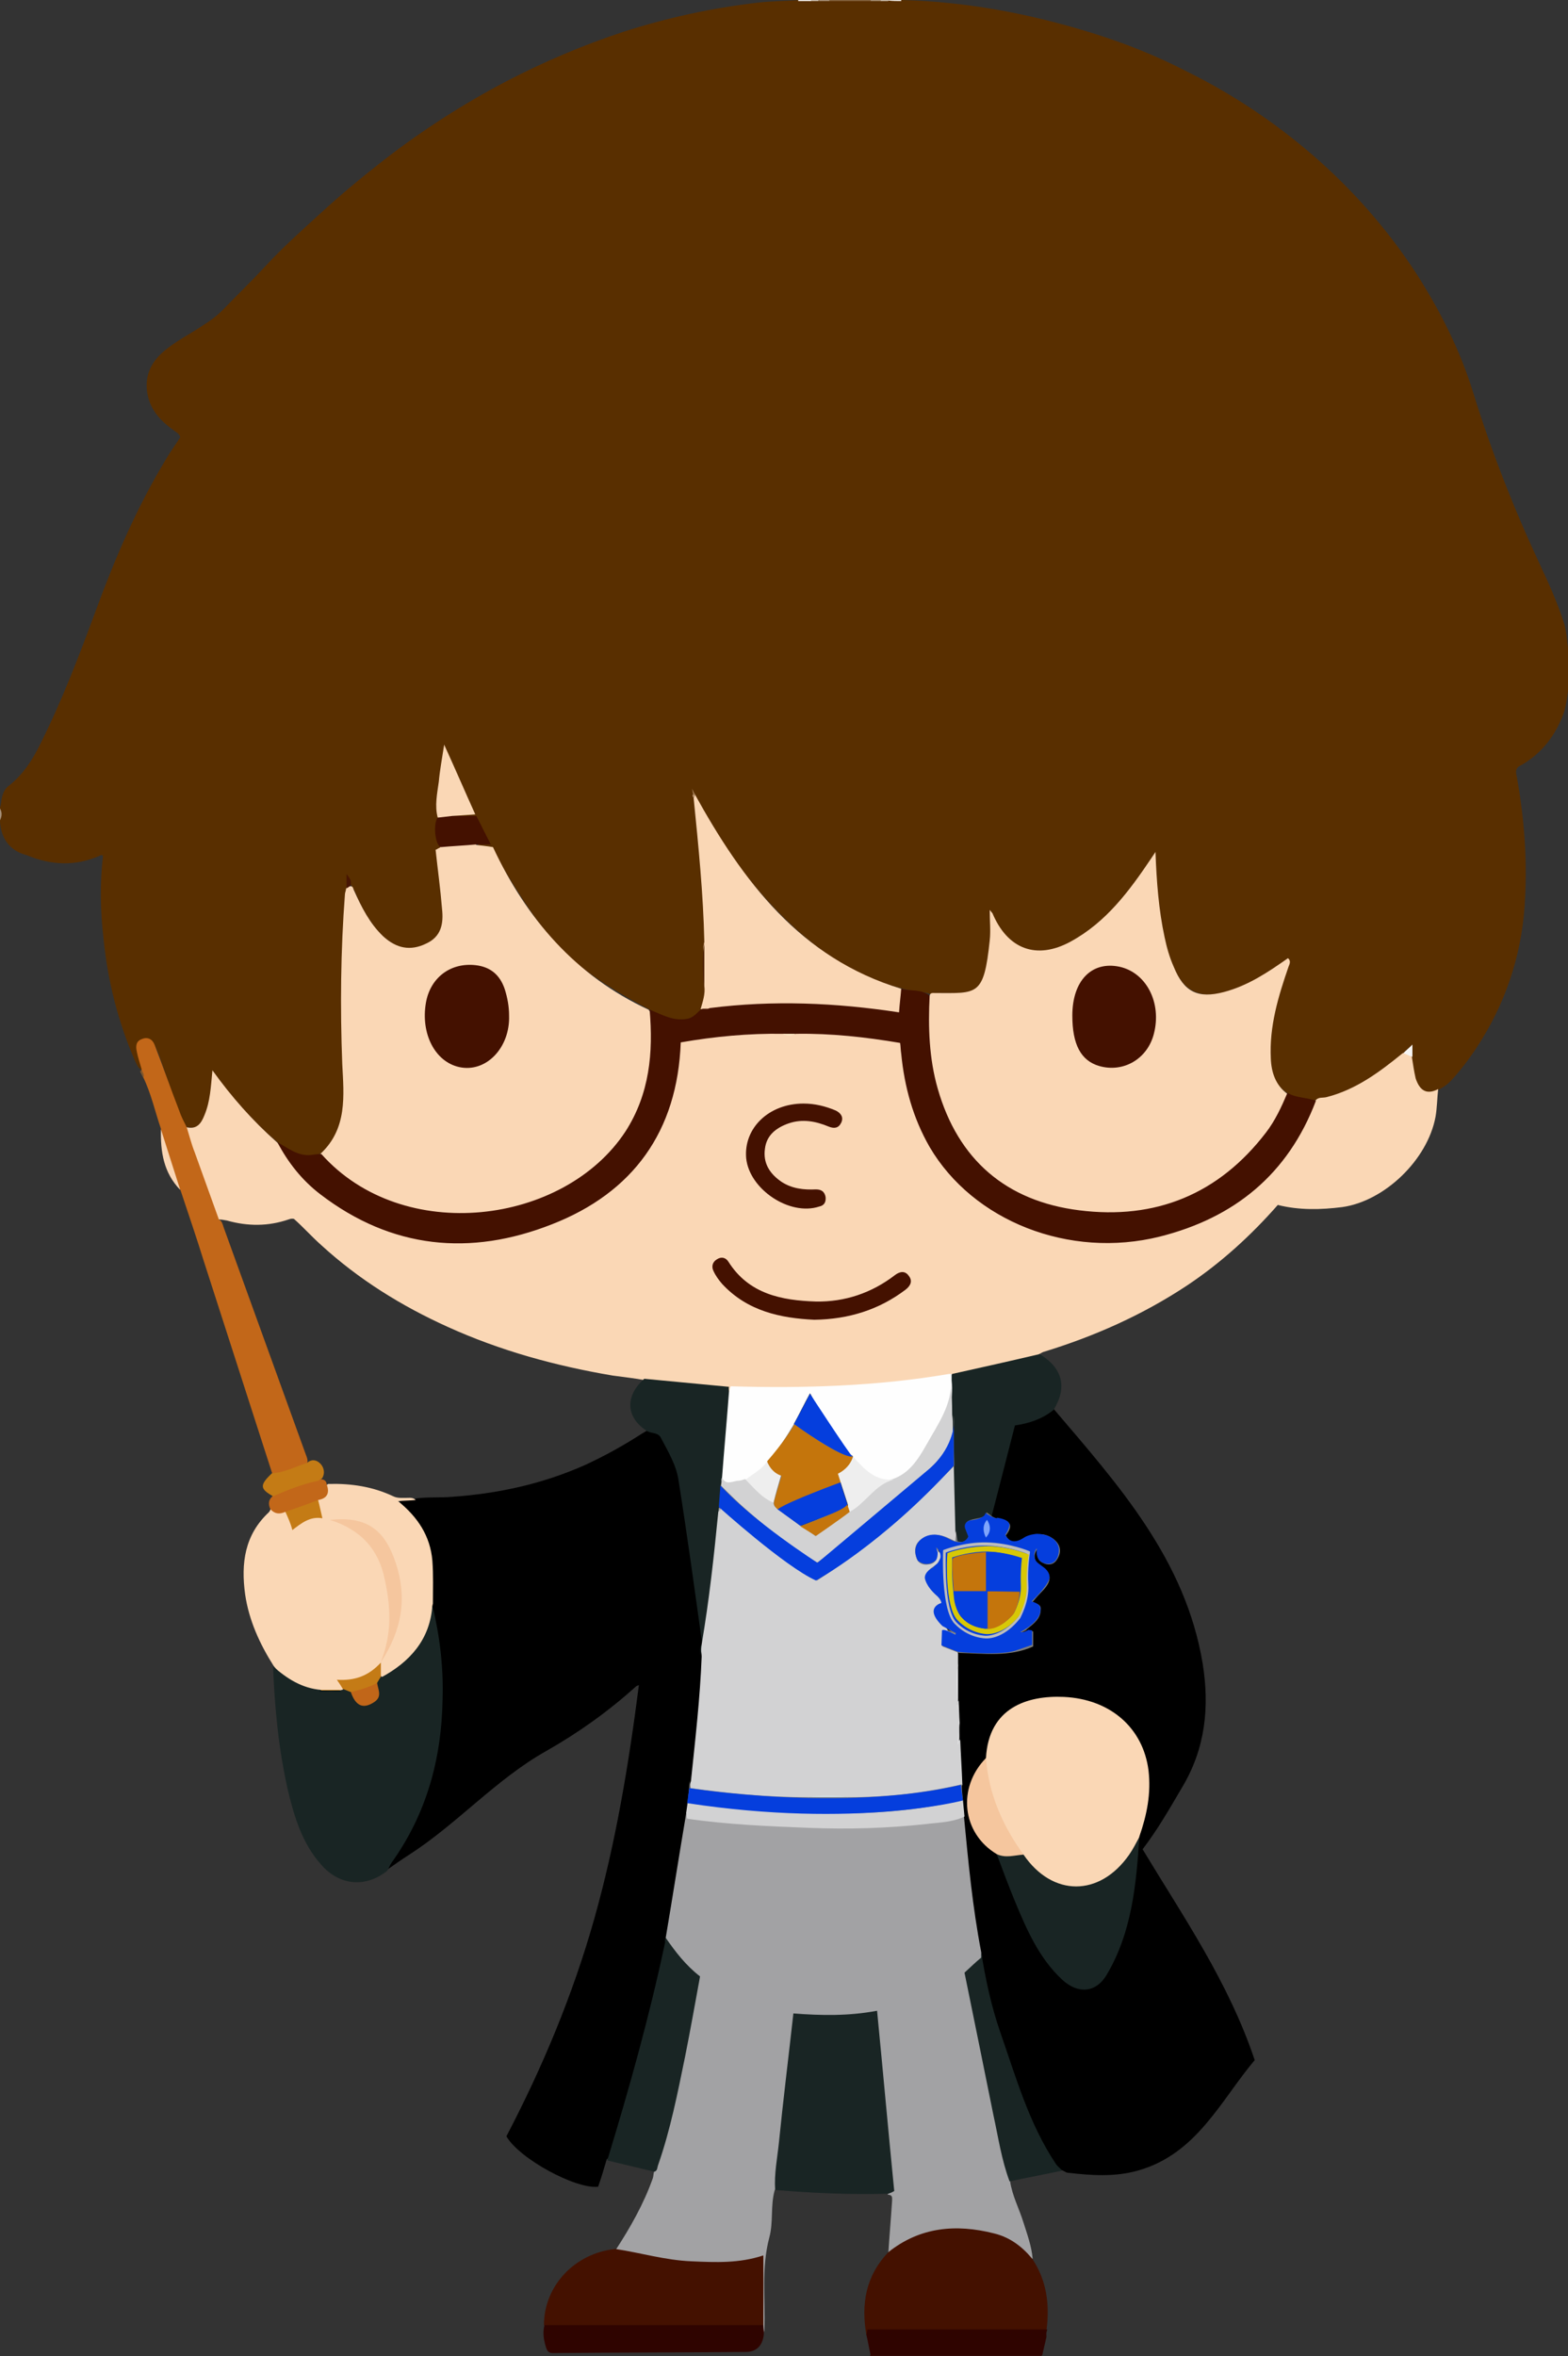 <?xml version="1.0" encoding="utf-8"?>
<!-- Generator: Adobe Illustrator 25.3.1, SVG Export Plug-In . SVG Version: 6.00 Build 0)  -->
<svg version="1.1" id="Layer_1__x2B__Hue_x2F_Saturation_1_xA0_Image_1_"
	 xmlns="http://www.w3.org/2000/svg" xmlns:xlink="http://www.w3.org/1999/xlink" x="0px" y="0px" viewBox="0 0 292.3 439.2"
	 style="enable-background:new 0 0 292.3 439.2;" xml:space="preserve">
<rect x="0" y="0" width="292.3" height="439.2" fill="#333333" stroke="none"/>
<style type="text/css">
	.st0{fill:#592F00;}
	.st1{fill:#340A06;}
	.st2{fill:#82623F;}
	.st3{fill:#F2EFEB;}
	.st4{fill:#F4F1EF;}
	.st5{fill:#A69078;}
	.st6{fill:#A48D74;}
	.st7{fill:#C9BCAC;}
	.st8{fill:#CBBEB0;}
	.st9{fill:#FAD7B5;}
	.st10{fill:#441100;}
	.st11{fill:#C26719;}
	.st12{fill:#4D2200;}
	.st13{fill:#F7F5F3;}
	.st14{fill:#471503;}
	.st15{fill:#80572C;}
	.st16{fill:#A47E55;}
	.st17{fill:#A2A2A4;}
	.st18{fill:#192524;}
	.st19{fill:#2F0400;}
	.st20{fill:#C47B15;}
	.st21{fill:#F9D6B5;}
	.st22{fill:#FEFEFE;}
	.st23{fill:#FEEAC6;}
	.st24{fill:#D2D2D3;}
	.st25{fill:#7B7B7B;}
	.st26{fill:#F5C69E;}
	.st27{fill:#C47B16;}
	.st28{fill:#C16619;}
	.st29{fill:#051517;}
	.st30{fill:#E3E3E4;}
	.st31{fill:#DFDFE0;}
	.st32{fill:#211917;}
	.st33{fill:#7A7A7A;}
	.st34{fill:#EEEEEE;}
	.st35{fill:#222222;}
	.st36{fill:#D4DFE3;}
	.st37{fill:#BCB7B6;}
	.st38{fill:#BFBAB8;}
	.st39{fill:#FCFCFC;}
	.st40{fill:#898989;}
	.st41{fill:#898988;}
	.st42{fill:#A1A1A1;}
	.st43{fill:#053EDD;}
	.st44{fill:#BCBCBC;}
	.st45{fill:#D8C805;}
	.st46{fill:#C4750C;}
	.st47{fill:#7EA5FC;}
</style>
<g>
	<g>
		<g>
			<path class="st0" d="M0,153.1c0-0.1,0-0.2,0-0.2c0.2-0.7,0.2-1.4,0-2.2c0-0.1,0-0.2,0-0.2c0.2-0.5,0.2-1.1,0.3-1.6
				c0.2-0.9,0.5-1.8,1.3-2.4c2.7-2.1,4.5-4.9,6-8c4-8,7.2-16.4,10.3-24.8c3.6-9.8,7.7-19.3,13.1-28.2c0.8-1.4,1.8-2.7,2.6-4
				c-0.2-0.7-0.7-0.9-1.1-1.2c-2.4-1.7-4.4-3.7-5-6.8c-0.6-3.2,0.5-5.8,2.9-7.9c2.3-2,5-3.3,7.5-5c1.3-0.8,2.5-1.7,3.6-2.8
				c2.6-2.7,5.3-5.3,7.9-8.1c3.2-3.5,6.8-6.7,10.3-9.9c3.8-3.5,7.8-6.8,11.9-10c7.1-5.5,14.7-10.4,22.7-14.6
				c7.1-3.7,14.4-6.8,22-9.3c8.1-2.6,16.4-4.4,24.9-5.4c2.7-0.3,5.3-0.3,8-0.5c0.7,0,1.5,0,2.2,0c0.5,0,1,0,1.5,0c0.7,0,1.3,0,2,0
				c2.5,0,5,0,7.4,0c0.7,0,1.3,0,2,0c0.5,0,1,0,1.5,0c0.7,0,1.5,0,2.2,0c12,0.3,23.7,2.5,35.1,6c6.2,1.9,12.3,4.3,18.1,7.3
				c8.5,4.2,16.3,9.4,23.5,15.6c7.5,6.5,14,13.9,19.4,22.2c4.4,6.9,8.1,14.2,10.5,22c3.4,11,7.6,21.7,12.5,32.2
				c1.7,3.6,3.3,7.2,4.5,11c0.5,1.7,0.5,3.4,0.8,5c0,2.3,0,4.6,0,7c-0.3,1.6-0.4,3.3-1,4.9c-1.5,3.9-3.9,7.1-7.6,9.3
				c-0.4,0.2-0.9,0.4-1.1,0.9s0,1.1,0.1,1.6c1.3,7.4,1.9,14.8,1.5,22.3c-0.4,9.5-3.1,18.4-8.1,26.5c-1.6,2.6-3.4,5.1-5.5,7.4
				c-0.7,0.8-1.5,1.4-2.5,1.9c-2.3,1-3.7,0.4-4.5-2.1c-0.4-1.3-0.5-2.6-0.7-3.9c-0.1-0.5,0.1-1-0.1-1.5c-0.5,0.1-0.8,0.5-1.2,0.8
				c-3.5,3-7.3,5.7-11.6,7.4c-1.6,0.6-3.2,1-4.8,1.3c-1.9-0.1-3.8-0.3-5.4-1.4c-2.6-1.7-3.2-4.3-3.3-7.1c-0.2-5.1,1.1-9.9,2.6-14.7
				c0.3-0.9,0.7-1.7,0.8-2.7c-0.6,0-0.9,0.3-1.2,0.6c-2.6,1.8-5.2,3.4-8.2,4.5c-1.7,0.6-3.3,1.1-5.1,1.1c-2.7,0-4.6-1.2-5.9-3.5
				c-1.7-3-2.4-6.2-3-9.6c-0.7-4.1-1-8.2-1.3-12.5c-0.8,1.2-1.5,2.2-2.3,3.3c-3.4,4.7-7.2,9.1-12.3,12.1c-1.6,0.9-3.2,1.6-5,1.9
				c-3.8,0.6-6.9-0.7-9.2-3.9c-0.5-0.7-1-1.6-1.4-2.5c0.1,2.9,0,5.7-0.5,8.4c-0.3,1.4-0.6,2.7-1.4,3.9c-0.6,1.1-1.6,1.7-2.9,1.9
				c-1.2,0.2-2.5,0.3-3.7,0.2c-1.1,0-2.2,0-3.2,0.2c-1.6-0.6-3.4-0.5-5.1-1c-8.3-2.1-15.3-6.6-21.4-12.5c-6.8-6.5-12.2-14-16.7-22.3
				c-0.2-0.4-0.4-0.7-0.5-1.1c-0.1,0.2,0.1,0.4,0.1,0.6c0.4,2.8,0.6,5.6,0.9,8.5c0.5,5.3,0.9,10.6,1.1,15.9c0,0.6,0,1.3-0.1,1.9
				c-0.4,2.7-0.3,5.3,0,8c0.3,1.6,0,3-0.7,4.5c-1.5,2-3.1,2.6-5.5,2.1c-1.6-0.4-3-0.9-4.4-1.7c-5.5-2.9-10.9-6.1-15.5-10.3
				c-2.6-2.4-4.7-5.2-6.7-8.1c-2.4-3.5-4.7-7.2-6.7-10.9c-0.5-0.9-1.1-1.1-2.1-1.1c-0.9,0-0.9,0-1.1-0.7c0.5-0.4,1.2-0.1,1.9-0.5
				c-0.7-1.4-1.3-2.9-2.1-4.1c-1.5-0.6-3,0.2-4.4-0.6c0.1-0.7,0.6-0.6,1.1-0.6c0.8-0.1,1.6,0.1,2.6-0.2c-1.5-3.7-3.4-7.2-4.9-10.9
				c-0.8,4-1.4,8-1.2,12c-0.5,1.8-0.2,3.6,0.4,5.4c-0.7,2.1,0,4.1,0.2,6.2c0.2,2.2,0.6,4.4,0.6,6.7c-0.1,4.6-4.8,7.7-9.1,5.8
				c-1.6-0.7-3-1.9-4.1-3.3c-1.4-1.8-2.6-3.8-3.5-6c-0.3-0.7-0.6-1.3-1-1.9c-0.3-0.4-0.1-0.9-0.4-1.4c0,0.8-0.1,1.5-0.1,2.3
				c-0.5,7.7-1,15.4-0.8,23.1c0.1,3.1,0.3,6.1,0.4,9.2c0.1,4,0.1,8.1-1.2,12c-0.6,1.8-1.4,3.5-3.1,4.5c-2.8,1.3-5.2,0.4-7.6-1.2
				c-0.3-0.2-0.6-0.5-1-0.7c-3.6-3-6.8-6.5-9.8-10.2c-0.6-0.8-1.3-1.5-1.8-2.4c-0.2,2.7-0.5,5.3-1.6,7.7c-0.8,1.8-1.9,2.4-3.6,2.1
				c-0.6-0.3-0.8-0.9-1-1.4c-1.3-3.6-2.6-7.2-3.8-10.8c-0.4-1.1-0.8-2.3-1.4-3.3c-0.4-0.7-1-1-1.8-0.7s-0.9,1-0.8,1.7
				c0.1,0.8,0.4,1.6,0.6,2.3c0.1,0.4,0.3,0.8,0.1,1.3c-0.1,0.2-0.3,0.3-0.5,0.2c-0.6-0.4-0.8-1-1.1-1.6c-3.2-7.3-5.1-14.9-5.9-22.8
				c-0.6-5.2-0.7-10.3-0.1-15.5c-0.3-0.2-0.4-0.1-0.6,0c-4.5,2-9.1,1.8-13.6-0.1C1.8,158.6,0.2,156.3,0,153.1z"/>
		</g>
		<g>
			<path class="st1" d="M194.2,439c0,0.1,0,0.1-0.1,0.2c-10.6,0-21.3,0-31.9,0c0-0.1,0-0.2,0-0.2c0.4-0.5,1-0.4,1.6-0.4
				c9.6,0,19.2,0,28.8,0C193.2,438.5,193.8,438.5,194.2,439z"/>
		</g>
		<g>
			<path class="st2" d="M162.3,0.2c-2.6,0-5.2,0-7.7,0c-0.1-0.1-0.1-0.1-0.1-0.2l0.1-0.1c2.6,0,5.1,0,7.7,0
				C162.3,0,162.3,0.1,162.3,0.2L162.3,0.2z"/>
		</g>
		<g>
			<path class="st3" d="M168,0c0,0.1,0,0.2,0,0.2c-0.8,0-1.6,0-2.4-0.1c-0.1,0-0.1-0.1-0.1-0.1l0.1-0.1C166.4,0,167.2,0,168,0z"/>
		</g>
		<g>
			<path class="st4" d="M148.8,0.2c0-0.1,0-0.2,0-0.2c0.8,0,1.6,0,2.4,0c0.1,0.1,0.1,0.1,0.1,0.1l-0.1,0.1
				C150.4,0.2,149.6,0.2,148.8,0.2z"/>
		</g>
		<g>
			<path class="st5" d="M0,150.7c0.4,0.7,0.4,1.4,0,2.2C0,152.2,0,151.4,0,150.7z"/>
		</g>
		<g>
			<path class="st6" d="M162.3,0.2c0-0.1,0-0.1,0-0.2c0.6,0,1.3,0,1.9,0c0.1,0,0.1,0.1,0.1,0.1s0,0.1-0.1,0.1
				C163.5,0.2,162.9,0.2,162.3,0.2z"/>
		</g>
		<g>
			<path class="st5" d="M154.6,0c0,0.1,0,0.1,0,0.2c-0.6,0-1.3,0-1.9,0c-0.1-0.1-0.1-0.1-0.1-0.1l0.1-0.1C153.3,0,153.9,0,154.6,0z"
				/>
		</g>
		<g>
			<path class="st7" d="M164.2,0.2c0-0.1,0-0.1,0-0.2c0.5,0,1,0,1.4,0c0,0.1,0,0.1,0,0.2C165.1,0.2,164.7,0.2,164.2,0.2z"/>
		</g>
		<g>
			<path class="st8" d="M152.6,0c0,0.1,0,0.1,0,0.2c-0.5,0-1,0-1.4,0c0-0.1,0-0.1,0-0.2C151.7,0,152.2,0,152.6,0z"/>
		</g>
		<g>
			<path class="st9" d="M268.1,203c-0.2,1.7-0.2,3.5-0.5,5.2c-1.5,8-9.5,15.7-17.4,16.8c-4,0.5-8,0.6-12-0.4
				c-5,5.7-10.6,10.8-16.9,15c-8.3,5.5-17.3,9.5-26.8,12.4c-0.3,0.1-0.5,0.3-0.8,0.4c-0.4,0.4-1,0.5-1.5,0.7c-5,1.3-9.9,2.5-15,3.4
				c-4.4,0.8-8.8,1.3-13.3,1.7c-8.6,0.9-17.3,0.7-25.9,0.7c-0.8,0-1.4,0.2-2,0.6c-0.4-0.1-0.5-0.5-0.9-0.8
				c-4.8-0.4-9.8-0.7-14.7-1.4c-2-0.4-4.1-0.6-6.2-0.9c-10.6-1.8-20.9-4.6-30.8-9.1c-8.6-3.9-16.5-8.8-23.5-15.2
				c-1.8-1.6-3.4-3.4-5.1-4.9c-0.4-0.1-0.7,0-1,0.1c-3.8,1.3-7.6,1.3-11.5,0.2c-0.5-0.1-1.1-0.2-1.7-0.2c-0.4-0.1-0.6-0.5-0.7-0.9
				c-1.9-5-3.7-10-5.4-15.1c-0.1-0.4-0.5-0.9,0.2-1.2c2,0.5,2.8-0.7,3.4-2.2c1.1-2.6,1.2-5.3,1.5-8.4c3.6,5,7.5,9.4,11.9,13.3
				c0.5,0.4,0.8,0.9,1.2,1.4c6.1,9.5,15.1,14.7,26.1,16.4c9.5,1.5,18.6,0.2,27.2-4.2c11.2-5.7,18.3-14.7,20-27.4
				c0.2-1.2,0.3-2.5,0.3-3.7c0.1-0.9,0.5-1.5,1.4-1.6c3.4-0.6,6.8-1,10.2-1.2c2.6-0.2,5.3-0.3,7.9-0.1c0.8,0.2,1.6,0.2,2.4,0
				c3-0.3,6.1,0,9.1,0.2c2.9,0.2,5.7,0.6,8.6,1.1c2,0.3,2.2,0.6,2.4,2.5c0.3,3.7,1.1,7.3,2.3,10.9c3.3,9.3,9.3,16.2,18.3,20.3
				c11.6,5.2,23.3,5.2,35,0.1c4.5-2,8.5-4.7,11.9-8.1c3.5-3.4,6.1-7.4,8.1-11.8c0.4-0.8,0.5-1.8,1.3-2.4c0.5-0.8,1.4-0.5,2.1-0.7
				c5.5-1.4,9.9-4.7,14.2-8.2c0.7,0,1.2,0.2,1.7,0.7c0.2,1.3,0.4,2.7,0.7,4C264.6,203.1,265.8,204.2,268.1,203z"/>
		</g>
		<g>
			<path class="st9" d="M88.8,157.5c0.9,0.1,1.9,0.2,3.1,0.4c6.2,13.3,15.4,24,29,30.3c0.6,0.7,0.5,1.5,0.6,2.3
				c0.3,5.6-0.2,11-2.4,16.2c-2.9,6.7-7.7,11.6-14.1,15c-6.4,3.5-13.4,5.1-20.7,4.8c-8.7-0.4-16.6-3.2-23.1-9.3
				c-0.6-0.6-1.4-1.1-1.5-2.1c5.1-4.7,4.4-10.9,4.1-16.8c-0.4-10.5-0.3-21.1,0.5-31.6c0-0.3,0.2-0.7,0.2-1c0.1-0.3,0.3-0.5,0.7-0.5
				c0.7-0.1,0.6,0.5,0.8,0.8c1.4,3.1,2.9,6.1,5.4,8.5c2.5,2.3,5.1,2.8,8,1.4c2.9-1.3,3.3-3.8,3-6.5c-0.3-3.7-0.8-7.3-1.2-11
				c0.3-0.1,0.5-0.3,0.8-0.4c0.2-0.3,0.5-0.4,0.8-0.4c1.6-0.3,3.3-0.3,4.9-0.4C88.2,157,88.5,157.1,88.8,157.5z"/>
		</g>
		<g>
			<path class="st9" d="M173.3,185.6c0.1-0.6,0.6-0.5,1-0.5c7.9,0,9.1,0.7,10.2-9.8c0.2-1.8,0-3.6,0-5.7c0.3,0.4,0.4,0.5,0.5,0.6
				c2.8,6.7,8.2,8.8,14.6,5.3c6.6-3.6,10.9-9.4,15-15.5c0.2-0.3,0.4-0.6,0.8-1.2c0.2,5.5,0.6,10.8,1.7,15.9c0.4,1.9,0.9,3.7,1.7,5.5
				c1.9,4.7,4.5,6,9.4,4.7c4.5-1.2,8.2-3.7,11.9-6.3c0.6,0.5,0.3,1.1,0.1,1.6c-1.9,5.5-3.6,11.1-3.3,17.1c0.1,2.6,0.9,5,3.1,6.6
				c0.2,0.8-0.2,1.4-0.5,2c-3.7,8.1-9.8,13.8-17.9,17.4c-5.1,2.2-10.5,3.4-16.1,3.3c-7.4-0.2-14.4-2.2-20.3-6.8
				c-4.9-3.8-8.2-8.8-10.2-14.6c-2-5.9-2.3-12-2.1-18.2C172.9,186.3,172.9,185.9,173.3,185.6z"/>
		</g>
		<g>
			<path class="st10" d="M173.3,185.6c-0.3,5.9-0.1,11.7,1.5,17.3c3.8,13.3,12.8,21,26.4,22.7c14.2,1.8,26-3,34.8-14.5
				c1.7-2.2,2.9-4.8,4-7.4c1.6,1,3.6,0.8,5.3,1.5c-5.2,13.7-15.2,21.8-29.1,25.3c-16.9,4.2-34.8-2.9-42.9-16.7
				c-3.1-5.4-4.7-11.2-5.3-17.4c-0.1-0.6-0.1-1.3-0.2-2c-6.5-1.1-12.9-1.8-19.4-1.7c-0.8,0.2-1.6,0.2-2.4,0
				c-6.4-0.1-12.8,0.5-19.1,1.6c-0.6,16.6-8.9,28-24,33.9c-15.2,6-29.9,4.6-43.2-5.6c-3.4-2.6-6-5.9-8-9.7c2,1.1,3.8,2.6,6.2,2.4
				c0.7-0.1,1.3-0.2,2-0.2c15.2,17.1,45.3,13.2,56.7-4.2c4.5-7,5.2-14.7,4.5-22.7c2.3,0.9,4.4,2.2,7,1.7c1.2-0.2,1.8-1.1,2.6-1.8
				c0.1-0.1,0.2-0.1,0.3-0.2c0.5-0.1,1.1-0.2,1.5-0.4c2.2-0.5,4.4-0.6,6.5-0.7c8.8-0.5,17.5-0.2,26.3,1.1c0.6,0.1,1.2,0.3,1.8,0.1
				c0.7-1.1-0.2-2.7,0.9-3.7C169.8,184.8,171.7,184.3,173.3,185.6z"/>
		</g>
		<g>
			<path class="st9" d="M168,184.3c-0.1,1.4-0.3,2.8-0.4,4.4c-11.8-1.8-23.5-2.3-35.3-0.8c-0.5,0.3-1,0-1.5,0.2h-0.1h-0.1
				c0.4-1.4,0.9-2.8,0.7-4.3c-0.1-1.6,0-3.3,0-4.9c0-1.1-0.4-2.2,0-3.3c-0.2-9-1.1-17.9-2-26.9c-0.1-0.3-0.4-0.6,0.2-0.7
				C138.5,164.3,149.2,178.6,168,184.3z"/>
		</g>
		<g>
			<path class="st11" d="M34.8,210.1c0.5,1.6,0.9,3.2,1.5,4.7c1.5,4.2,3,8.3,4.5,12.5c0.6,0.3,0.7,0.9,0.9,1.5
				c5.1,14.1,10.2,28.2,15.3,42.3c0.2,0.5,0.4,1,0.3,1.5c-0.1,0.3-0.4,0.5-0.7,0.6c-1.6,0.6-3.2,1.1-4.8,1.6
				c-0.4,0.1-0.9,0.2-1.1-0.3c-4.2-13.1-8.5-26.3-12.7-39.4c-1.4-4.5-2.9-8.9-4.4-13.4c-0.4-0.4-0.6-1-0.7-1.5
				c-1-3.2-2.4-6.4-2.9-9.8c-1.1-3.2-1.8-6.5-3.3-9.6c0-0.5-0.4-0.9-0.3-1.5c-0.3-1.1-0.7-2.2-0.9-3.3c-0.2-0.9-0.2-1.9,0.9-2.3
				c1.1-0.5,2,0,2.4,1c1.6,4.1,3,8.2,4.6,12.3C33.8,208.2,34.3,209.1,34.8,210.1z"/>
		</g>
		<g>
			<path class="st9" d="M81.6,152.4c-0.6-2.2-0.1-4.5,0.2-6.7c0.2-2.2,0.6-4.3,1-6.9c2.1,4.6,3.9,8.8,5.8,13
				c-1.5,0.1-2.9,0.2-4.3,0.3C83.4,152.7,82.5,152.8,81.6,152.4z"/>
		</g>
		<g>
			<path class="st10" d="M81.6,152.4c0.9-0.1,1.8-0.2,2.6-0.3c1.5,0,3,0,4.6,0c0.9,1.7,1.7,3.4,2.7,5.3c-1.1,0-1.9,0-2.7,0
				c-2.2,0.2-4.4,0.3-6.6,0.5C81.1,157.6,80.7,153.5,81.6,152.4z"/>
		</g>
		<g>
			<path class="st12" d="M131.3,175.7c0,2.7,0,5.5,0,8.2C130.9,181.1,130.9,178.4,131.3,175.7z"/>
		</g>
		<g>
			<path class="st13" d="M263.3,197c-0.6-0.2-1.1-0.5-1.7-0.7c0.5-0.5,1-0.9,1.7-1.6C263.3,195.7,263.3,196.4,263.3,197z"/>
		</g>
		<g>
			<path class="st14" d="M65.3,165.1c-0.2,0.2-0.4,0.3-0.7,0.5c0-0.9,0-1.8,0-2.7C65.1,163.6,65.7,164.2,65.3,165.1z"/>
		</g>
		<g>
			<path class="st15" d="M26.4,199.4c0.2,0.5,0.6,0.9,0.3,1.5c-0.2-0.4-0.4-0.8-0.6-1.2C26.3,199.6,26.3,199.5,26.4,199.4z"/>
		</g>
		<g>
			<path class="st16" d="M129.6,148.1c-0.1,0.2-0.2,0.5-0.2,0.7c-0.1-0.3-0.2-0.7-0.4-1.8C129.4,147.8,129.5,148,129.6,148.1z"/>
		</g>
		<g>
			<path d="M113.1,402.5c-0.5,1.7-1,3.4-1.6,5.1c-4.1,0.5-14.7-5.2-17.1-9.4c6.7-12.8,12.4-26.4,16.4-40.6s6.4-28.7,8.3-43.5
				c-0.3,0.1-0.5,0.2-0.6,0.3c-5.1,4.6-10.7,8.6-16.7,12c-9.4,5.3-16.5,13.5-25.5,19.3c-1.4,0.9-2.7,1.8-4.1,2.8
				c-0.7-0.5,0-1,0.2-1.3c1-1.5,2-3,3-4.6c3.4-5.9,5.3-12.2,6.2-18.9c1-7.6,0.5-15.1-0.9-22.6c-0.1-0.7-0.4-1.3-0.4-2
				c-0.1-2,0-4.1,0-6.1c0-4.4-1.3-8.2-4.6-11.3c-0.5-0.5-1.2-0.9-1.2-1.9c1-0.7,2.1-0.1,3.1-0.5c2.2-0.3,4.5-0.1,6.7-0.3
				c8.6-0.6,16.8-2.4,24.7-5.9c3.7-1.7,7.3-3.7,10.7-5.9c0.4-0.2,0.7-0.5,1.2-0.6c1.4,0.1,2.4,0.7,3.1,2c1.7,3.3,3,6.6,3.5,10.4
				c1.2,8.5,2.3,17.1,3.5,25.6c0.1,0.5,0.3,1,0.2,1.5c0,0.1,0,0.3-0.1,0.4c-0.2,0.7-0.2,1.5-0.1,2.2c0,4.8-0.6,9.6-1.1,14.4
				c-0.3,2.9-0.5,5.7-0.9,8.6c-0.4,1.4-0.1,2.8-0.4,4.1c-0.1,0.7-0.2,1.5-0.3,2.2c-0.4,2.9-0.8,5.8-1.2,8.8
				c-0.6,4.8-1.6,9.4-2.6,14.2c-0.7,3.3-1.5,6.5-2.3,9.8c-2.4,10-5.2,19.9-8.1,29.7C113.9,401.4,113.7,402.1,113.1,402.5z"/>
		</g>
		<g>
			<path class="st17" d="M124.1,361.2c1.3-7.7,2.5-15.4,3.8-23.1c0.7,0.6,1.6,0.8,2.6,0.9c5.9,0.6,11.8,0.9,17.7,1.2
				c4.3,0.2,8.5,0.3,12.8,0.1c6-0.2,12-0.5,18-1.7c0.3-0.1,0.5-0.1,0.8-0.1c0.5,0.4,0.6,1,0.7,1.6c0.5,7.9,1.5,15.7,2.9,23.5
				c0.1,1.3-0.5,2.1-1.5,2.8c-1.1,0.7-1.4,1.7-1.1,3c2.3,11.8,4.5,23.7,7.3,35.4c0.1,0.6,0.4,1.1,0.2,1.8c0.4,2.7,1.7,5.1,2.5,7.7
				c0.7,2.2,1.5,4.4,1.7,6.7c-0.4,0.1-0.7-0.2-0.9-0.5c-2.9-3-6.5-4.4-10.5-4.6c-3.6-0.3-7.1-0.1-10.5,1.4c-1.4,0.6-2.7,1.3-3.8,2.2
				c-0.3,0.3-0.7,0.6-1.2,0.4c0.2-3.2,0.5-6.5,0.7-9.7c0-0.6,0.1-1.1-0.8-1.1c0.7-2.6,0.2-5.2,0-7.7c-0.7-8-1.6-16.1-2.3-24.1
				c-0.1-0.5-0.1-1-0.5-1.7c-4.6,0.7-9.4,0.7-14.1,0.4c-0.5,0.7-0.5,1.3-0.6,1.9c-1.1,9.2-2.1,18.3-3.1,27.5c-0.1,1,0,2-0.5,2.9
				c-0.8,2.9-0.2,5.9-1,8.8c-1.5,5.7-0.7,11.4-0.9,17.1c0,0.3-0.1,0.5-0.2,0.8c-0.5-0.4-0.4-0.9-0.4-1.4c-0.2-4,0.1-8-0.1-12.2
				c-1.3,0-2.5,0.4-3.6,0.6c-6.1,0.6-12.2,0.1-18.2-1.1c-1.4-0.3-2.7-0.6-4.1-0.9c-0.4-0.1-0.9-0.1-1.2-0.5c2.8-4.3,5.3-8.7,7-13.5
				c0.1-0.3,0.1-0.7,0.2-1.1c0.5-2,1.3-3.9,1.9-5.9c2.2-8.4,4-16.9,5.4-25.4c0.2-1.1,0.4-2.2,0.6-3.3c0.2-1,0-1.7-0.9-2.4
				c-1.7-1.4-3-3.2-4.3-5C124.3,362.2,124.1,361.7,124.1,361.2z"/>
		</g>
		<g>
			<path class="st9" d="M77.5,279.6c-1,0.1-2,0.1-3.3,0.2c3.7,3,6,6.5,6.4,11.1c0.2,2.7,0.1,5.3,0.1,8c-0.3,0.9,0.2,1.7,0,2.6
				c-1.2,5-4.5,8.3-8.7,10.9c-0.3,0.2-0.6,0.3-0.9,0.1c-0.4-0.3-0.2-0.9-0.5-1.4c-1.1,0.6-2,1.4-3.2,1.8s-2.4,0.6-3.6,0.6
				c-0.1,0.5,0.6,1,0,1.5c-0.2,0.1-0.3,0.1-0.5,0.2c-1.1,0-2.1,0-3.2,0c-3.7-0.2-6.8-1.7-9.1-4.7c-2.6-4.1-4.6-8.5-5.3-13.3
				c-0.8-5.8-0.1-11.1,4.4-15.3c0.2-0.2,0.3-0.5,0.4-0.7c0.9,0.2,1.9,0.5,2.9,0.4c0.9,0.6,0.8,1.9,1.6,2.8c1.5-0.8,2.9-2,4.8-1.8
				c0-1.1-0.8-2-0.5-3.1c1-0.5,1.8-1.2,1.6-2.5c0-0.2,0.1-0.4,0.4-0.4c4.2-0.1,8.2,0.5,12,2.3c0.8,0.4,1.7,0.3,2.6,0.3
				C76.4,279.2,77,279.1,77.5,279.6z"/>
		</g>
		<g>
			<path class="st18" d="M50.9,310.6c2.6,2.3,5.4,4.1,9,4.4c0,0.1,0.1,0.1,0.1,0.2c1,0,2,0,3,0c0.1,0,0.1-0.1,0.2-0.1
				c0.2,0,0.4-0.1,0.7-0.1c0.7-0.3,1.1,0.1,1.7,0.4c0.3,0.3,0.3,0.6,0.5,1c0.3,0.7,0.7,1.3,1.5,1.3c0.9,0,1.8-0.2,2.4-1
				c0.3-0.4,0.4-0.9,0.3-1.5c-0.1-0.4-0.3-0.8-0.2-1.3c0.2-0.5,0.3-1,0.9-1.2c5.4-2.9,9.2-7.1,9.6-13.5c1.4,5.8,2.1,11.7,1.9,17.7
				c-0.2,11-3,21.2-9.5,30.3c-0.3,0.4-0.5,1-0.8,1.5c-4,3.2-8.9,2.8-12.3-1.1c-3.6-4-5.1-9.1-6.3-14.2
				C51.9,325.8,51.2,318.2,50.9,310.6z"/>
		</g>
		<g>
			<path class="st18" d="M144.5,408.2c-0.2-3,0.4-5.9,0.7-8.8c0.8-8,1.8-16,2.7-24.1c5.2,0.4,10.3,0.5,15.6-0.5
				c1.1,11.3,2.1,22.5,3.2,33.6c-0.5,0.3-0.8,0.4-1.1,0.5C158.5,409.1,151.5,408.8,144.5,408.2z"/>
		</g>
		<g>
			<path class="st10" d="M165.6,419.8c5.9-4.7,12.6-5.3,19.7-3.5c2.9,0.7,5.2,2.4,7.1,4.7c2.7,4,3.3,8.5,2.7,13.2
				c-0.6,0.6-1.4,0.4-2.2,0.4c-9.6,0-19.2,0-28.8,0c-0.9,0-1.8-0.1-2.6,0.6C160.5,429.4,161.4,424.2,165.6,419.8z"/>
		</g>
		<g>
			<path class="st10" d="M114.7,419.2c4.7,0.7,9.3,2.1,14.2,2.3c4.5,0.2,8.9,0.4,13.4-1.1c0,4.4,0,8.7,0,13c-0.4,0.5-1,0.4-1.6,0.4
				c-12.6,0-25.1,0-37.7,0c-0.6,0-1.1,0-1.6-0.4C101.4,426.1,107.1,420,114.7,419.2z"/>
		</g>
		<g>
			<path class="st18" d="M124.1,361.2c1.8,2.6,3.7,5.1,6.4,7.2c-0.9,4.9-1.8,10-2.8,15c-1.4,6.8-2.7,13.5-5,20.1
				c-0.2,0.5-0.1,1.1-0.7,1.3c-2.9-0.7-5.9-1.4-8.8-2.1c4.1-13.4,7.9-27,10.8-40.7C123.9,361.6,124,361.4,124.1,361.2z"/>
		</g>
		<g>
			<path class="st19" d="M101.5,433.4c13.6,0,27.2,0,40.8,0c0,0.5,0.1,1,0.1,1.4c-0.1,2.2-1.2,3.6-3.4,3.6c-12,0.1-24,0.1-36,0.2
				c-0.7,0-1-0.4-1.2-1C101.4,436.3,101.1,434.9,101.5,433.4z"/>
		</g>
		<g>
			<path class="st19" d="M161.5,435.2c0.1-0.3,0.1-0.6,0.2-1c11.2,0,22.3,0,33.5,0c0,0.1,0,0.2,0,0.2c-0.3,0.5,0,1-0.2,1.5
				c-0.2,1-0.5,2.1-0.7,3.1c-10.7,0-21.3,0-32,0C162,437.7,161.8,436.4,161.5,435.2z"/>
		</g>
		<g>
			<path class="st11" d="M60.9,276.7c0.6,1.6,0.1,2.6-1.6,2.9c-0.4,0.5-0.9,0.8-1.6,1c-1.5,0.3-2.9,1.3-4.5,1.2
				c-1.1,0.5-2,0.4-2.8-0.5c-0.4-0.9-0.4-1.7,0.4-2.4c0.1-0.3,0.4-0.6,0.7-0.8c2.4-0.8,4.8-1.9,7.2-2.4c0.2,0,0.3,0,0.5,0
				C60,275.7,60.8,275.7,60.9,276.7z"/>
		</g>
		<g>
			<path class="st20" d="M59.4,276c-3,0.6-5.7,1.7-8.5,2.9c-2.5-1.4-2.5-2.1-0.2-4.3c2.3-0.1,4.3-1.2,6.5-1.9
				c0.8-0.7,1.7-0.7,2.5,0.1c0.8,0.8,0.9,2,0.3,2.8C59.8,275.7,59.5,275.8,59.4,276z"/>
		</g>
		<g>
			<path class="st21" d="M30,210.5c1.2,3.8,2.4,7.5,3.6,11.3C30.5,218.6,29.9,214.7,30,210.5z"/>
		</g>
		<g>
			<path d="M182.9,363.8c-1.6-8.3-2.4-16.8-3.2-25.2c-0.6-1-0.5-2-0.6-3.1c0-1-0.2-2-0.2-3c0-2.4-0.5-4.8-0.2-7.3
				c0-0.4,0-0.7-0.2-1.1c-0.1-1,0-2.1-0.1-3.1c-0.2-1.4,0.3-2.8-0.1-4.2c-0.1-2.3,0-4.5-0.1-6.8c-0.1-0.7-0.1-1.3,0.2-1.9
				c0.7-0.7,1.6-0.4,2.5-0.4c3.1,0.3,6.1,0.2,9.1-0.5c0.7-0.1,1.3-0.3,1.9-0.8c0.2-0.7,0.4-1.5-0.3-2.1c-0.2-0.1-0.3-0.2-0.4-0.4
				c0-0.8,0.7-1,1.1-1.5c0.6-0.7,1.2-1.4,1.2-2.2c-0.2-0.8-0.9-0.9-1.2-1.4c0-0.6,0.3-1,0.7-1.4s0.8-0.8,1.2-1.2
				c1.5-1.7,1.5-2.5-0.3-3.9c-0.7-0.6-1.3-1.3-1.3-2.3c0-0.7,0.1-1.3,0.9-1.5c0.4,0.3,0.3,0.8,0.3,1.1c0.1,0.9,0.6,1.4,1.5,1.4
				s1.5-0.5,1.7-1.4c0.2-1.2-0.3-2.3-1.4-2.9c-1.4-0.7-2.8-0.5-4.2,0.1c-0.6,0.3-1.3,0.7-2,0.8c-1.6,0.1-2.4-1-1.8-2.4
				c0.4-1,0.1-1.5-1-1.8c-0.7-0.2-1.6-0.1-1.9-1c0.2-2,0.8-3.9,1.3-5.8c0.8-3.3,1.7-6.6,2.6-10c0.3-1.1,0.9-1.7,2-1.8
				c1.7-0.2,3.2-0.9,4.6-1.8c0.3-0.2,0.7-0.6,1.2-0.4c12.1,14.2,24.6,28.1,27.8,47.5c1.3,8.1,0.5,15.8-3.8,23
				c-2.3,3.9-4.5,7.8-7.4,11.6c7.6,12.6,16,24.7,20.9,39.3c-6.4,7.6-10.8,17.5-21.8,20.6c-4.3,1.2-8.6,0.9-13,0.4
				c-0.4,0-0.8-0.4-1.2-0.5c-0.8-0.2-1.3-0.7-1.8-1.3c-1.6-2.4-2.9-5-4-7.6c-3.8-9.3-7.2-18.7-9.2-28.5
				C182.8,366,183.2,364.9,182.9,363.8z"/>
		</g>
		<g>
			<path class="st18" d="M196.4,262.8c-2.1,1.7-4.5,2.5-7.2,2.9c-1.5,5.8-2.9,11.4-4.4,17.1c-1.4,0-2.5,0.8-3.8,1.1
				c-0.8,0.2-0.8,1-0.5,1.7c0.3,0.6,0.4,1.2-0.1,1.8c-0.5,0.5-1,0.6-2,0.3c-0.5-0.8-0.2-1.8-0.6-2.6c0-3.9-0.4-7.8-0.2-11.7
				c-0.2-2.6,0.1-5.1,0-7.7c0-0.6,0-1.2-0.2-1.8c-0.2-1.6,0-3.2,0-4.8c0-0.6,0-1.1-0.2-1.7c-0.1-0.5-0.1-0.9,0.3-1.3
				c5.4-1.2,10.8-2.4,16.3-3.7C198.1,255,199,258.6,196.4,262.8z"/>
		</g>
		<g>
			<path class="st18" d="M182.9,363.8c0.8,5.1,1.9,10.2,3.6,15.1c2.9,8.3,5.3,16.9,10.3,24.4c0.3,0.5,0.8,0.8,1.2,1.3
				c-3.3,0.7-6.5,1.3-9.8,2c-1.5-4-2.1-8.2-3-12.3c-1.8-8.9-3.6-17.8-5.4-26.6c1.1-1,2-1.9,3.1-2.8
				C182.9,364.5,182.9,364.2,182.9,363.8z"/>
		</g>
		<g>
			<path class="st10" d="M194.9,435.9c0.1-0.5,0.1-1,0.2-1.5C195,434.9,195,435.4,194.9,435.9z"/>
		</g>
		<g>
			<path class="st22" d="M177.4,256.1c0,0.4,0,0.8,0,1.2c0.2,1.9,0.1,3.7-0.7,5.5c-1.7,3.6-3.4,7.2-6,10.4c-1.1,1.4-2.3,2.6-4.1,3
				c-3.6,0.4-5.8-1.9-7.9-4.3c-0.1-0.1-0.2-0.3-0.4-0.4c-2.9-3.2-5.1-6.9-7.3-10.8c-1.2,1.6-1.8,3.4-2.8,5c-1.5,2.5-3,5-5.1,7
				c-1.2,1.6-2.8,2.6-4.5,3.6c-1,0.5-2,0.5-3,0.4c-0.8,0-1.3-0.3-1.4-1.2c-0.1-2.4,0.3-4.8,0.5-7.3s0.3-5,0.7-7.5
				c0.1-0.5,0-1,0.5-1.3c0.1-0.3,0.2-0.7,0.3-1c13.6,0.4,27.2,0,40.7-2.3C177.1,256.1,177.2,256.1,177.4,256.1z"/>
		</g>
		<g>
			<path class="st18" d="M135.9,259.4c-0.4,5.3-0.9,10.7-1.3,16c-0.3,0.6,0.2,1.1,0.2,1.6c0.1,1.6-0.4,3.2-0.4,4.8
				c-0.4,5.2-1.1,10.4-1.7,15.6c-0.3,2.6-0.7,5.2-1.1,7.8c-0.1,0.5,0,1.1-0.7,1.2c-1.4-10.1-2.8-20.3-4.4-30.4c-0.4-2.9-2-5.5-3.3-8
				c-0.5-1-1.7-0.8-2.5-1.2c-4-2.5-4.3-6.5-0.6-9.8c5.3,0.5,10.5,1,15.8,1.5C135.8,258.7,135.9,259.1,135.9,259.4z"/>
		</g>
		<g>
			<path class="st10" d="M151.8,246c-6.3-0.3-12.5-1.6-17.2-6.7c-0.6-0.7-1.2-1.5-1.6-2.4c-0.4-0.8-0.2-1.7,0.7-2.2
				c0.8-0.5,1.6-0.3,2.1,0.5c3.8,6,9.9,7.2,16.3,7.4c5.4,0.1,10.4-1.6,14.7-4.9c0.9-0.7,1.9-0.9,2.6,0.1c0.8,1,0.3,1.9-0.6,2.6
				C163.9,244.1,158.3,245.9,151.8,246z"/>
		</g>
		<g>
			<path class="st10" d="M149.8,205.7c2.1,0,4.1,0.5,6,1.3c1,0.5,1.5,1.3,1,2.3s-1.3,1.1-2.3,0.7c-2.4-1-4.9-1.5-7.5-0.6
				c-2.3,0.8-4.1,2.2-4.4,4.7c-0.4,2.7,0.9,4.7,3.1,6.2c2,1.3,4.2,1.5,6.4,1.4c1,0,1.6,0.4,1.8,1.4c0.1,0.9-0.2,1.6-1.2,1.8
				c-5.5,1.8-13-3.2-13.6-9C138.6,210.3,143.3,205.7,149.8,205.7z"/>
		</g>
		<g>
			<path class="st23" d="M145.9,192.7c0.8,0,1.6,0,2.4,0C147.5,193.1,146.7,193.1,145.9,192.7z"/>
		</g>
		<g>
			<path class="st10" d="M94.9,189.3c0.2,6-4.3,10.7-9.3,9.6c-4.5-1-7.2-6.2-6.2-12c0.8-4.6,4.5-7.5,9.2-7c2.8,0.3,4.6,1.8,5.5,4.5
				C94.6,186,94.9,187.6,94.9,189.3z"/>
		</g>
		<g>
			<path class="st10" d="M199.9,189.3c0-6.5,3.6-10.2,8.8-9.1c5,1.1,7.9,6.7,6.4,12.5c-1.2,4.7-5.7,7.3-10.2,6
				C201.5,197.7,199.9,194.7,199.9,189.3z"/>
		</g>
		<g>
			<path class="st0" d="M130.7,188.1c0.5-0.1,1-0.1,1.5-0.2C131.7,188,131.2,188.1,130.7,188.1z"/>
		</g>
		<g>
			<path class="st24" d="M130.8,306.5c1.4-8.2,2.3-16.5,3.1-24.7c0.2-0.3-0.1-0.7,0.5-1.1c5.5,4.9,11.1,9.8,17.4,13.4
				c0.8,0,1.2-0.4,1.6-0.6c7.8-5.2,15.1-11,21.6-17.8c0.6-0.6,1.1-1.4,1.7-2c0.3-0.3,0.5-0.8,1.1-0.5c0.1,4.1,0.2,8.1,0.3,12.2
				c0.2,0.6,0,1.3,0.1,1.9c-0.7,0.5-1.2,0-1.7-0.2c-1.4-0.5-2.7-0.8-4.2,0c-1,0.6-1.4,1.4-1.3,2.5c0.1,0.9,0.4,1.5,1.4,1.7
				c0.9,0.2,1.6-0.2,1.9-1.2c0.1-0.2,0.1-0.4,0.2-0.6c0.1-0.2,0.2-0.3,0.4-0.3c0.7,0.3,0.6,0.9,0.5,1.5c-0.2,0.9-0.8,1.5-1.6,2.1
				c-1.3,1-1.4,1.9-0.3,3.2c0.5,0.6,1,1,1.5,1.6c0.3,0.4,0.7,0.8,0.6,1.3c-0.1,0.3-0.3,0.4-0.5,0.6c-0.8,0.5-0.8,1.2-0.4,2
				c0.3,0.6,0.7,1.1,1.2,1.5c0.3,0.3,0.7,0.5,0.8,1c0,0.2-0.1,0.3-0.3,0.4c-1,0.6-0.6,1.4-0.5,2.2c0.4,0.6,1.1,0.7,1.7,0.9
				c0.4,0.2,1,0.1,1,0.8c0,0.6,0,1.3,0,1.9c-0.3,2.1-0.1,4.2-0.1,6.2c0,0.5,0,0.9,0,1.4c0.1-0.3-0.1-0.6,0.2-0.8
				c0.1,1.4,0.1,2.8,0.2,4.2c-0.2,1,0,2.1-0.1,3.1v0.1c0.2,0.1,0.1-0.2,0.2-0.2c0.1,2.8,0.3,5.6,0.4,8.5c-0.3,0.4-0.8,0.6-1.3,0.7
				c-4.7,1-9.3,1.6-14.1,1.9c-1.9,0.1-3.8,0.4-5.7,0.1c-2.6-0.3-5.1-0.3-7.7,0c-2.8,0.4-5.7-0.1-8.5-0.2c-3.8-0.2-7.6-0.6-11.4-1.1
				c-0.7-0.1-1.4-0.1-1.9-0.6c-0.2-0.5-0.2-1,0-1.5c0.8-7.7,1.7-15.4,2-23.2C130.8,308,130.5,307.2,130.8,306.5L130.8,306.5z"/>
		</g>
		<g>
			<path class="st24" d="M179.5,335.5c0.1,1,0.2,2.1,0.3,3.1c-2.3,1.1-4.8,1.1-7.2,1.4c-7.3,0.8-14.6,1-22,0.7
				c-7.5-0.3-15-0.6-22.5-1.7c-0.1-0.4-0.1-0.7-0.2-1c0.1-0.7,0.2-1.4,0.3-2.1c0.5-0.3,1.1-0.2,1.6-0.1c5,0.7,10.1,1.1,15.1,1.4
				c5.9,0.4,11.7,0.3,17.6,0.1c5.1-0.1,10.2-0.8,15.2-1.9C178.3,335.4,178.9,335.1,179.5,335.5z"/>
		</g>
		<g>
			<path class="st25" d="M179.5,335.5c-12.3,3-24.7,2.8-37.2,2c-4.7-0.3-9.5-0.7-14.1-1.5c0.1-1.4,0.3-2.8,0.4-4.1
				c0,0.4,0,0.9,0.1,1.4c7.2,1,14.5,1.7,21.8,1.7c2.6-0.2,5.1-0.2,7.7,0c7.1,0,14.2-0.8,21.1-2.4
				C179.3,333.6,179.4,334.6,179.5,335.5z"/>
		</g>
		<g>
			<path class="st18" d="M130.8,306.5c-0.1,0.7-0.1,1.5-0.2,2.2C130.6,308,130.3,307.2,130.8,306.5z"/>
		</g>
		<g>
			<path class="st26" d="M61.5,283.3c6.8-0.7,10.2,1.7,12.3,8.1c2.1,6.4,1.2,12.4-2.9,18.6c2.3-5.6,1.9-10.7,0.8-15.7
				C70.6,289,67.5,285.2,61.5,283.3z"/>
		</g>
		<g>
			<path class="st20" d="M53.2,281.8c2-0.7,4.1-1.4,6.1-2.2c0.3,1.1,0.5,2.2,0.8,3.4c-2.3-0.4-3.9,0.9-5.6,2.2
				C54.2,284,53.7,282.9,53.2,281.8z"/>
		</g>
		<g>
			<path class="st27" d="M65.4,315.4c-0.5-0.2-1-0.4-1.5-0.6c-0.3-0.5-0.6-1-1.1-1.7c3.2,0.2,5.8-0.6,8.2-3.2c0,1.2,0,1.9,0,2.6
				c-0.2,0.4-0.5,0.8-0.7,1.2c-0.2,0.5-0.6,0.8-1.1,1C67.9,314.9,66.8,315.9,65.4,315.4z"/>
		</g>
		<g>
			<path class="st27" d="M59.8,315.1c0-0.1,0-0.1,0.1-0.1c1.1,0,2.2,0,3.4,0c0.1,0,0.1,0.1,0.1,0.1C62.2,315.3,61,315.3,59.8,315.1z
				"/>
		</g>
		<g>
			<path class="st28" d="M65.4,315.4c1.7-0.4,3.4-0.9,4.9-1.7c0.2,1.3,1,2.6-0.6,3.6C67.7,318.6,66.3,318,65.4,315.4z"/>
		</g>
		<g>
			<path class="st29" d="M59.8,315.1c1.2,0,2.4,0,3.5,0h0.1c0,0,0.1,0.1,0.1,0.2c-1.3,0-2.6,0-4,0v-0.1
				C59.7,315.2,59.7,315.1,59.8,315.1z"/>
		</g>
		<g>
			<path class="st9" d="M183.8,327.7c0.5-9.4,7.7-11.7,14.5-11.4c8.7,0.4,14.8,5.8,15.8,13.7c0.5,4.3-0.3,8.3-1.7,12.3
				c-0.9,4.1-6.6,10-12.2,9.6c-3.3-0.3-5.9-1.9-8.2-4.2c-0.6-0.6-1.1-1.2-1.6-2c-3.5-5-6.1-10.4-6.8-16.7
				C183.6,328.7,183.6,328.2,183.8,327.7z"/>
		</g>
		<g>
			<path class="st18" d="M190.8,345.7c5.4,7.9,14.2,7.9,19.7,0c0.7-1,1.3-2.2,1.9-3.3c-0.6,8.9-1.4,17.8-6.1,25.7
				c-2,3.4-5.4,3.6-8.3,0.9c-4.3-4-6.6-9.3-8.8-14.6c-1.2-2.9-2.3-5.9-3.4-8.8c0.2-0.2,0.4-0.2,0.7-0.2c1.1,0.3,2.1,0.1,3.2,0
				C190,345.3,190.4,345.3,190.8,345.7z"/>
		</g>
		<g>
			<path class="st25" d="M174.7,289.5c0,1.2-0.4,2-1.6,2.1c-1,0.2-2-0.2-2.3-1.3c-0.4-1.3-0.3-2.6,1-3.4c2.1-1.5,4.2-0.7,6.3,0.4
				c0.1-0.8,0.1-1.4,0.1-2c0.1,0.7,0.2,1.3,0.3,2c1,0.3,1.7,0,2.1-1c-2.5-4.4,3-2.3,3.3-4.4c0.5,0.3,0.8,0.6,1.1,0.8
				c0.4,0.2,0.8,0.4,1.2,0.4c2.1,0.3,2.8,1.2,1.3,3.1c0.8,1.6,2,1.4,3.3,0.7c1.8-1,3.7-1.4,5.5-0.1c1.5,1.1,1.7,2.6,0.6,4.1
				c-0.6,0.8-1.6,0.9-2.5,0.4c-1.1-0.5-1.1-1.5-1-2.6c-0.9,1.2-0.6,2.4,0.5,3.1c2.8,1.8,1.8,3.4,0.1,5.1c-0.5,0.5-1,1.1-1.6,1.8
				c0.9,0.2,1.7,0.4,1.6,1.3c0,1.8-1.4,2.7-2.6,3.7c-0.1,0.1-0.1,0.2-0.2,0.3c0.2,0.1,0.3,0,0.5,0c0.3,0,0.6,0,0.9,0.1
				c0,1,0,1.8,0,2.8c-4.5,2-9.2,1.3-13.8,1.2c-1-0.4-2.1-0.8-3.1-1.2c0-0.9,0-1.8,0-2.7c0.2-0.4,0.5-0.2,0.9-0.2s0.7,0.2,0.9,0.2
				c-0.1,0-0.4-0.2-0.6-0.5c-0.9-0.6-1.8-1.4-2.3-2.4c-0.7-1.3-0.3-2.1,1.1-2.6c-0.4-1.2-1.4-1.8-2.1-2.7c-1.2-1.5-1.5-2.8,0.4-4
				c1.1-0.7,1.9-1.7,1.3-3.1c-0.1-0.1-0.2-0.1-0.3,0C174.6,289.3,174.6,289.4,174.7,289.5z"/>
		</g>
		<g>
			<path class="st26" d="M190.8,345.7c-1.7,0.1-3.3,0.7-5-0.1c-6.5-3.9-7.4-12.4-2-17.9C184.3,334.4,186.9,340.3,190.8,345.7z"/>
		</g>
		<g>
			<path class="st30" d="M178.6,317c0,0.6-0.1,1.3-0.1,1.9c0-2.9-0.5-5.9,0.1-8.8C178.6,312.4,178.6,314.7,178.6,317z"/>
		</g>
		<g>
			<path class="st31" d="M178.8,324.2c0,0.3-0.1,0.6-0.1,0.9c-0.1,0-0.2,0-0.2,0c0.1-1.3,0.2-2.6,0.3-4
				C178.8,322.1,178.8,323.2,178.8,324.2z"/>
		</g>
		<g>
			<path class="st32" d="M191.6,304.1c-0.4,0.3-0.8,0.6-1.5,0.3c0.5-0.2,0.9-0.4,1.2-0.6C191.4,303.9,191.5,304,191.6,304.1z"/>
		</g>
		<g>
			<path class="st24" d="M134.4,276.9c0.1-0.5,0.1-1,0.2-1.5c0.7,1.6,2.1,0.6,3.1,0.6c0.4,0,0.8-0.2,1.2-0.3
				c1.2,0.6,2.1,1.7,3.1,2.5c0.7,0.6,1.4,1.2,2.2,1.7c0.3,0.3,0.5,0.8,0.9,1.1c1.4,1,2.8,2.1,4.2,3.1c0.8,0.5,1.6,1,2.6,1.5
				c2.2-1.1,4.2-2.7,6.3-4.2c2-1.6,4-3.2,5.7-5c0.8-0.8,1.7-0.4,2.5-0.7c3.2-1.1,4.8-3.8,6.3-6.4c2.1-3.8,4.8-7.4,4.6-12.1
				c0.1,2.2,0.2,4.3,0.2,6.5c0.2,1.5,0.1,3,0.1,4.5c0,0.6-0.4,1-0.7,1.5c-2.3,3.3-5.2,6.1-8.1,8.8c-4.5,4.1-9.3,7.9-14.2,11.4
				c-2.5,1.8-2.5,1.8-5.1,0.1c-4.5-3.1-8.7-6.5-12.7-10.2c-0.4-0.4-0.8-0.8-1.3-1.1C135,278.2,134.6,277.7,134.4,276.9z"/>
		</g>
		<g>
			<path class="st33" d="M134.4,276.9c1.5,1.5,3,3,4.6,4.4c4.1,3.6,8.3,7,13.3,10c3.4-2.5,6.8-5.1,10.2-7.7c4.3-3.4,8.2-7.1,12-11
				c2.4-2.5,3.7-5.3,3.2-8.8c0.1,3.1,0.1,6.2,0.2,9.4c-3,3-6,6.1-9.1,8.9c-5.1,4.6-10.7,8.7-16.5,12.5c-6.6-3.8-12.4-8.6-17.9-13.7
				c-0.1,0.3-0.2,0.6-0.3,0.9C134.1,280.2,134.3,278.6,134.4,276.9z"/>
		</g>
		<g>
			<path class="st25" d="M145,281.2c-0.5-0.2-0.8-0.6-0.8-1.2c-0.4-0.7,0.1-1.3,0.2-2c0.2-0.9,0.7-1.7,0.7-2.7c-0.7-1-2.1-1.5-2-3
				c2-2.1,3.5-4.5,5-7c2,0.8,3.8,2.1,5.8,3.1c1.6,0.9,3.2,1.8,4.8,2.8c0.1,0.1,0.2,0.1,0.3,0.2c0.2,1.1-0.7,1.6-1.2,2.3
				c-0.3,0.4-0.8,0.6-1.1,1c-0.2,0.6,0.4,1.1,0,1.7c-0.2,0.2-0.5,0.4-0.8,0.5C152.3,278.4,148.6,279.8,145,281.2z"/>
		</g>
		<g>
			<path class="st34" d="M156.7,276.3c-0.2-0.5-0.4-1-0.6-1.6c1.2-0.9,2.4-1.8,2.9-3.2c2.1,2.3,4.1,4.6,7.6,4.3
				c-3.5,0.9-5.2,4.4-8.2,6c-0.6-0.3-0.5-1-0.7-1.4c-0.3-0.9-0.6-1.9-0.9-2.8C156.6,277.1,156.4,276.7,156.7,276.3z"/>
		</g>
		<g>
			<path class="st35" d="M158.6,271.2c-1.1,0.1-1.8-0.7-2.7-1.2c-2.7-1.5-5.3-3.1-7.9-4.6c1-1.8,1.9-3.7,3-5.7
				C153.3,263.9,155.6,267.8,158.6,271.2z"/>
		</g>
		<g>
			<path class="st34" d="M143,272.4c0.6,1.1,1.3,2.1,2.6,2.6c-0.5,1.7-1,3.4-1.4,5.1c-2.2-0.9-3.6-2.7-5.2-4.3
				C140.4,274.7,142,273.9,143,272.4z"/>
		</g>
		<g>
			<path class="st36" d="M158.2,335c-2.6,0-5.1,0-7.7,0C153,334.6,155.6,334.6,158.2,335z"/>
		</g>
		<g>
			<path class="st37" d="M176.6,303.9c0.5,0.2,1,0.5,1.5,0.7c0,0.1-0.1,0.2-0.1,0.3c-0.6-0.2-1.1-0.5-1.7-0.7
				C176.4,304,176.5,303.9,176.6,303.9z"/>
		</g>
		<g>
			<path class="st38" d="M174.7,289.5c-0.2-0.3-0.4-0.6-0.5-0.9c0.1,0,0.1-0.1,0.2-0.1c0.2,0.2,0.4,0.5,0.6,0.7
				C174.9,289.3,174.8,289.4,174.7,289.5z"/>
		</g>
		<g>
			<path class="st39" d="M175.7,290.8c0-0.6,0.1-1.1,0.1-1.8c5.4-1.8,10.7-1.8,16.3,0c-0.8,5.1,1.2,10.9-4,14.8
				c-4.3,3.3-10.8,0.7-11.7-4.7c-0.2-1.4-0.3-2.8-0.5-4.2C175.6,293.6,176,292.2,175.7,290.8z"/>
		</g>
		<g>
			<path class="st40" d="M183.9,283.2c0.8,1.2,0.8,2.1,0,3.3C183.2,285.3,183.1,284.4,183.9,283.2z"/>
		</g>
		<g>
			<path class="st41" d="M175.7,290.8c0.1,1.4,0.1,2.8,0.2,4.2C175.4,293.6,175.7,292.2,175.7,290.8z"/>
		</g>
		<g>
			<path class="st35" d="M156.7,276.3c0.4,1.3,0.9,2.7,1.3,4c0.2,0.6,0,1-0.6,1.2c-2.3,1-4.7,1.9-7.1,2.8c-0.3,0.1-0.7,0.1-1.1,0.1
				c-1.4-1.1-2.9-2.1-4.3-3.2c0.5-1,1.6-1,2.4-1.3C150.4,278.7,153.6,277.5,156.7,276.3z"/>
		</g>
		<g>
			<path class="st25" d="M149.3,284.4c2.6-1,5.2-2.1,7.7-3.1c0.5-0.2,1-0.3,0.9-1c0.1,0.5,0.3,1,0.4,1.5c-2.1,1.5-4.1,2.9-6.3,4.5
				C151.1,285.6,150.2,285,149.3,284.4z"/>
		</g>
		<g>
			<path class="st40" d="M176.4,289.6c5.1-1.7,10-1.7,15.1,0.1c-0.8,4.7,1.1,9.9-3.6,13.6c-3.9,3.1-9.7,1.1-10.9-3.8
				C176.4,296.2,176.4,293,176.4,289.6z"/>
		</g>
		<g>
			<path class="st42" d="M177.6,296.6c0-2,0-4,0-6.1c1.8-0.9,3.9-0.8,6.2-1.2c0,2.5,0,4.9,0,7.3c-0.3,0.3-0.6,0.4-1,0.4
				c-1.4,0.1-2.9,0.1-4.3,0C178.2,297,177.9,296.9,177.6,296.6z"/>
		</g>
		<g>
			<path class="st25" d="M184.1,296.6c0-2.3,0-4.7,0-7.2c2.2,0.2,4.2,0.3,6.2,1.1c-0.1,2,0.3,4-0.2,6c-0.3,0.3-0.6,0.4-1,0.4
				c-1.4,0.1-2.7,0.1-4.1,0C184.7,297,184.3,296.9,184.1,296.6z"/>
		</g>
		<g>
			<path class="st25" d="M177.6,296.6c2.1,0,4.2,0,6.2,0c0,2.4,0,4.8,0,7.3C180.7,303.8,178.3,300.8,177.6,296.6z"/>
		</g>
		<g>
			<path class="st42" d="M184.1,296.6c2,0,4,0,6,0c0,3.7-2.6,6.9-6,7.3C184.1,301.5,184.1,299,184.1,296.6z"/>
		</g>
	</g>
</g>
<g>
	<path class="st43" d="M148,265.5l3-5.7c0,0,7.1,10.9,7.9,11.7C158.8,271.6,157.7,272.2,148,265.5z"/>
</g>
<g>
	<path class="st43" d="M144.9,281.3c0,0-0.1-0.9,3.5-1.8l8.2-3.3l1.3,4c0,0,0.5,0.7-1.2,1.3l-7.5,2.9L144.9,281.3z"/>
</g>
<g>
	<path class="st43" d="M134.3,276.9l-0.3,4c0,0,12.3,11.1,18.1,13.7c0,0,12.2-6.6,25.7-21.4v-7.6c0,0-0.2,4.5-4.7,8.3
		s-20.7,17.4-20.7,17.4S140.5,283.7,134.3,276.9z"/>
</g>
<g>
	<path class="st43" d="M183.7,282c0,0,0.1,1.1-2.9,1.4c0,0-1.4,0.4-0.8,1.7l0.5,1.3c0,0-0.7,2.1-3.7,0.4c0,0-2.9-1.8-5.2,0.2
		c0,0-1.8,1.4-0.5,3.9c0,0,1.5,1.4,3.3,0c0,0,0.4-0.3,0.4-1.5l-0.3-1c0,0,1,0.8,0.8,2c-0.6,1.4-0.6,0.9-1.4,1.8c0,0-1.5,0.7-1.5,1.9
		c0,0,0.1,1.5,2.3,3.4c0,0,0.7,0.6,0.8,1.3c0,0-3.4,0.8,0.2,4.3l2.5,1.3l-0.1,0.3c0,0-2.1-1.2-2.5-0.8l-0.1,2.8l3.1,1.2
		c0,0,7.9,0.8,10.9-0.3c2.9-1,2.9-1,2.9-1v-2.7l-0.7-0.1c0,0-0.8,0.6-1.5,0.4c0,0,4.3-2.1,3.7-4.6c0,0-0.1-0.7-1.6-1.1
		c0,0,2.7-2.5,3.3-4.2c0,0,0.4-1.1-1.1-2.2s-1.6-1.1-1.7-2.4c0,0,0.1-0.8,0.5-1.1c0,0-0.6,2.7,2,2.9c0,0,2.1,0.2,2.1-2.8
		c0,0-0.2-2.7-4.1-2.8c0,0-1.5,0.1-2.4,0.7s-2.5,1.4-3.5-0.5c0,0,1.2-1.8,0.6-2.3c0,0-0.2-0.6-2.1-0.9
		C185.9,283.2,184.8,282.8,183.7,282z"/>
</g>
<g>
	<path class="st44" d="M184,305.4c-0.1,0-0.1,0-0.1,0c-0.2,0-3.4,0-6-2.8c-2.5-2.7-2.1-12.9-2.1-13.4l0-0.2l0.1-0.1
		c0,0,3.8-1.5,8-1.4c4.4,0.1,7.9,1.6,7.9,1.6l0.2,0.1l0,0.2c0,0-0.5,2.9-0.3,6c0.2,3.2-1.5,6.1-1.5,6.2
		C187.4,305.2,184.6,305.4,184,305.4z M176.3,289.4c0,1.3-0.3,10.4,1.9,12.9c2.4,2.6,5.6,2.6,5.6,2.6c0.1,0,3,0.1,5.9-3.4l0,0
		c0,0,1.6-2.8,1.4-5.9c-0.2-2.7,0.2-5.2,0.3-6c-0.7-0.3-3.8-1.4-7.5-1.5C180.4,288,177.1,289.1,176.3,289.4z"/>
</g>
<g>
	<path class="st45" d="M184.1,304.6c-0.1,0-0.1,0-0.1,0c-0.2,0-3.1-0.1-5.5-2.6c-2.4-2.5-2-11.8-1.9-12.2l0-0.3l0.3-0.1
		c0.1-0.1,3.4-1.2,7.4-1.2c3.9,0.1,7,1.4,7.1,1.4l0.4,0.2l-0.1,0.4c0,0-0.4,2.6-0.3,5.4c0.1,2.9-1.4,5.6-1.5,5.7
		C187.4,304.4,184.7,304.6,184.1,304.6z M177.5,290.3c-0.1,2.8,0,9.3,1.7,11.1c2.1,2.2,4.8,2.2,4.8,2.2c0.1,0,2.6,0.1,5-2.9l0,0
		c0,0,1.4-2.5,1.3-5.1c-0.1-2.3,0.1-4.3,0.2-5.2c-0.9-0.3-3.4-1.1-6.4-1.2C181.1,289.2,178.4,290,177.5,290.3z"/>
</g>
<g>
	<path class="st46" d="M183.8,289.3v7.3h-6c0,0-0.5-5.4-0.2-6.1C177.6,290.5,178.3,289.7,183.8,289.3z"/>
</g>
<g>
	<path class="st46" d="M184.1,296.6v7c0,0,2,0.4,4.8-2.7c0,0,1.1-1.8,1.2-4.2L184.1,296.6L184.1,296.6z"/>
</g>
<g>
	<path class="st43" d="M184.1,289.3v7.3h6.1c0,0,0.1-2.5,0-3.6c0,0,0.1-1.9,0.3-2.5C190.5,290.5,186.6,289.1,184.1,289.3z"/>
</g>
<g>
	<path class="st43" d="M177.8,296.6c0,0-0.6,6.4,6,7v-7H177.8z"/>
</g>
<g>
	<path class="st47" d="M184,283.3c0,0-1.3,1.2-0.2,3.3C183.8,286.5,185.3,285.3,184,283.3z"/>
</g>
<g>
	<path class="st43" d="M128.5,333.3c0,0,28.5,4.6,50.6-0.6l0.4,2.9c0,0-19.9,5.3-51.4,0.5L128.5,333.3z"/>
</g>
<g>
	<path class="st46" d="M143,272.4c0,0,3.5-4,5.1-6.9c0,0,8.5,6.3,10.9,6c0,0-0.4,2-2.8,3.2l0.5,1.6c0,0-9.6,3.5-11.7,5
		c0,0-0.2,0-0.6-0.6c-0.2-0.4-0.1-0.8,0-1.2l1.3-4.4C145.6,275,143.9,274.7,143,272.4z"/>
</g>
<g>
	<path class="st46" d="M152.1,286.3c0,0,4.8-3.3,6.3-4.5l-0.5-1.5c0,0,1.2,0.6-8.7,4.2L152.1,286.3z"/>
</g>
</svg>
